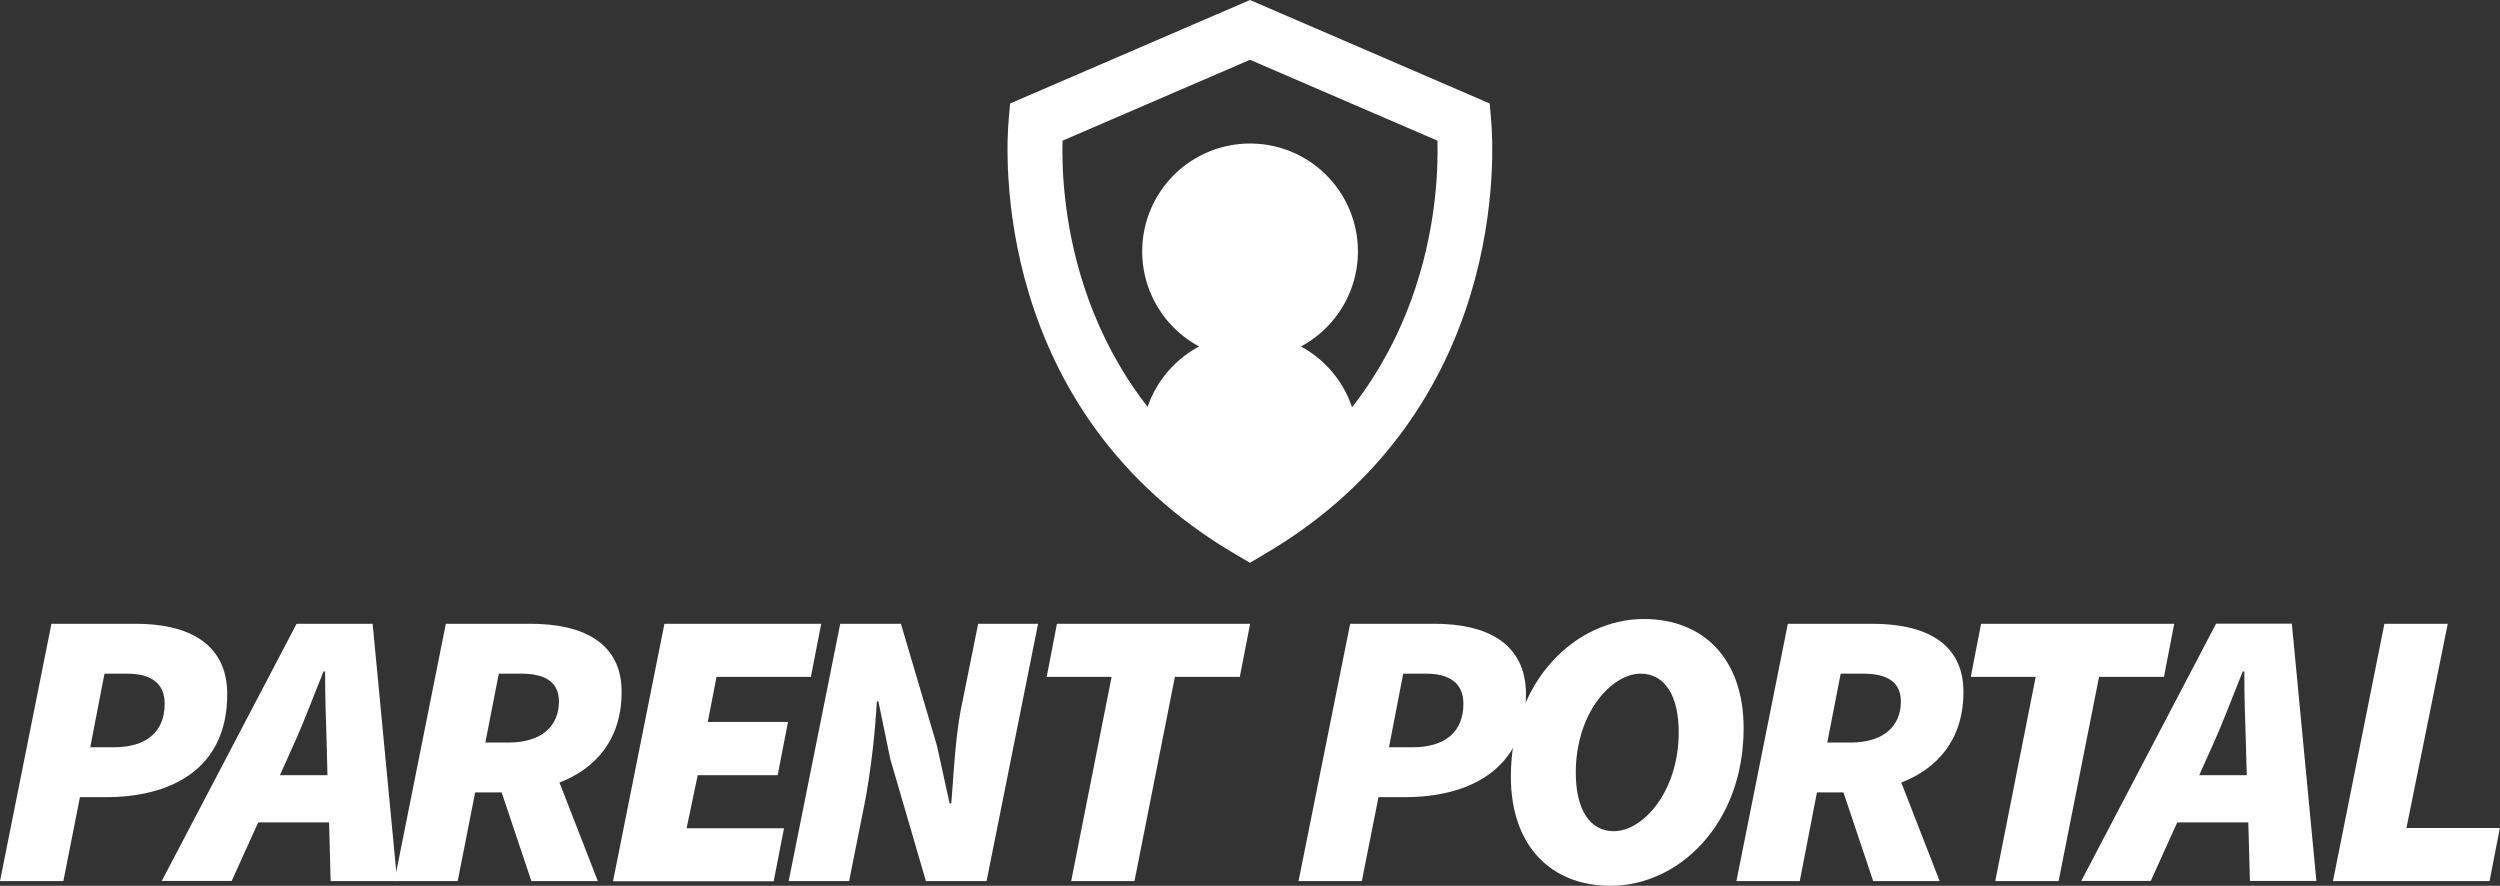 <svg xmlns="http://www.w3.org/2000/svg" viewBox="0 0 370.88 131.41"><rect x="0" y="0" width="370.88" height="131.41" fill="#333333" stroke="none"/><defs><style>.cls-1{fill:#fff;}</style></defs><g id="Layer_2" data-name="Layer 2"><g id="Layer_1-2" data-name="Layer 1"><path class="cls-1" d="M7.63,92.54H20.2c7.58,0,13.51,2.82,13.51,10.45,0,11.16-8.4,15.27-18,15.27H11.86L9.4,130.71H0Zm9.22,18.32c4.82,0,7.58-2.23,7.58-6.46,0-3.05-2.06-4.46-5.52-4.46H15.5l-2.11,10.92Z"/><path class="cls-1" d="M48.82,122H38.31l-3.94,8.69H24L44,92.54H55.28l3.64,38.17H49.05Zm-.24-7-.11-4.46c-.12-3.64-.24-7.05-.24-10.93H48c-1.53,3.76-2.82,7.29-4.47,10.93l-2,4.46Z"/><path class="cls-1" d="M78.71,92.54c7.63,0,13.51,2.7,13.51,10.1,0,7.1-3.88,11.39-9.22,13.45l5.69,14.62H78.83l-4.41-13.16H70.49L67.9,130.71H58.51l7.63-38.17ZM72,110.16h3.4c5,0,7.52-2.47,7.52-6.11,0-2.82-2-4.11-5.52-4.11H74Z"/><path class="cls-1" d="M98.57,92.54h23.26l-1.53,7.87h-14L105,107.1H116.9L115.37,115H103.51l-1.65,7.87h14.45l-1.53,7.87H90.94Z"/><path class="cls-1" d="M124.65,92.54h9L139,110.63l1.88,8.57h.24c.35-4.11.59-9.87,1.53-14.45l2.46-12.21H154l-7.64,38.17h-9l-5.28-18.09-1.77-8.57h-.23a124.22,124.22,0,0,1-1.65,14.33l-2.46,12.33H117Z"/><path class="cls-1" d="M164.91,100.41h-9.63l1.52-7.87h28.66l-1.53,7.87H174.3l-6,30.3h-9.39Z"/><path class="cls-1" d="M200.3,92.54h12.57c7.58,0,13.51,2.82,13.51,10.45,0,11.16-8.4,15.27-18,15.27h-3.88l-2.47,12.45h-9.39Zm9.22,18.32c4.82,0,7.58-2.23,7.58-6.46,0-3.05-2.06-4.46-5.52-4.46h-3.41l-2.11,10.92Z"/><path class="cls-1" d="M224.14,115.21c0-14.22,9.63-23.38,19.73-23.38,8.81,0,14.8,5.88,14.8,16.21,0,14.21-9.63,23.37-19.74,23.37C230.13,131.41,224.14,125.54,224.14,115.21Zm9.63-.59c0,5.52,2.11,8.69,5.63,8.69,4.35,0,9.64-5.87,9.64-14.68,0-5.52-2.12-8.69-5.64-8.69C239.05,99.94,233.77,105.81,233.77,114.62Z"/><path class="cls-1" d="M277.77,92.54c7.64,0,13.51,2.7,13.51,10.1,0,7.1-3.88,11.39-9.22,13.45l5.69,14.62h-9.86l-4.41-13.16h-3.93L267,130.71h-9.4l7.63-38.17Zm-6.69,17.62h3.4c5,0,7.52-2.47,7.52-6.11,0-2.82-2-4.11-5.52-4.11h-3.41Z"/><path class="cls-1" d="M302,100.41h-9.63l1.53-7.87h28.65l-1.52,7.87h-9.63l-6,30.3h-9.4Z"/><path class="cls-1" d="M333.54,122H323l-3.93,8.69H308.76l20-38.17H340l3.64,38.17h-9.86Zm-.23-7-.12-4.46c-.12-3.64-.24-7.05-.24-10.93h-.23c-1.53,3.76-2.82,7.29-4.46,10.93l-2,4.46Z"/><path class="cls-1" d="M353.73,92.54h9.4L357,122.84h13.86l-1.53,7.87H346.1Z"/><path class="cls-1" d="M185.44,83.49l-2.05-1.2c-36.5-21.3-34.14-60.16-33.75-64.52l.21-2.42L185.44,0,221,15.35l.21,2.42c.39,4.36,2.75,43.22-33.75,64.52ZM157.63,20.87c-.24,8.73,1.25,36.33,27.81,53.14C212,57.2,213.49,29.6,213.25,20.87l-27.81-12Z"/><path class="cls-1" d="M193,51.4a16,16,0,1,0-15.1,0A16.08,16.08,0,0,0,170,61.14l15.4,15.6,15.4-15.6A16.08,16.08,0,0,0,193,51.4Z"/></g></g></svg>